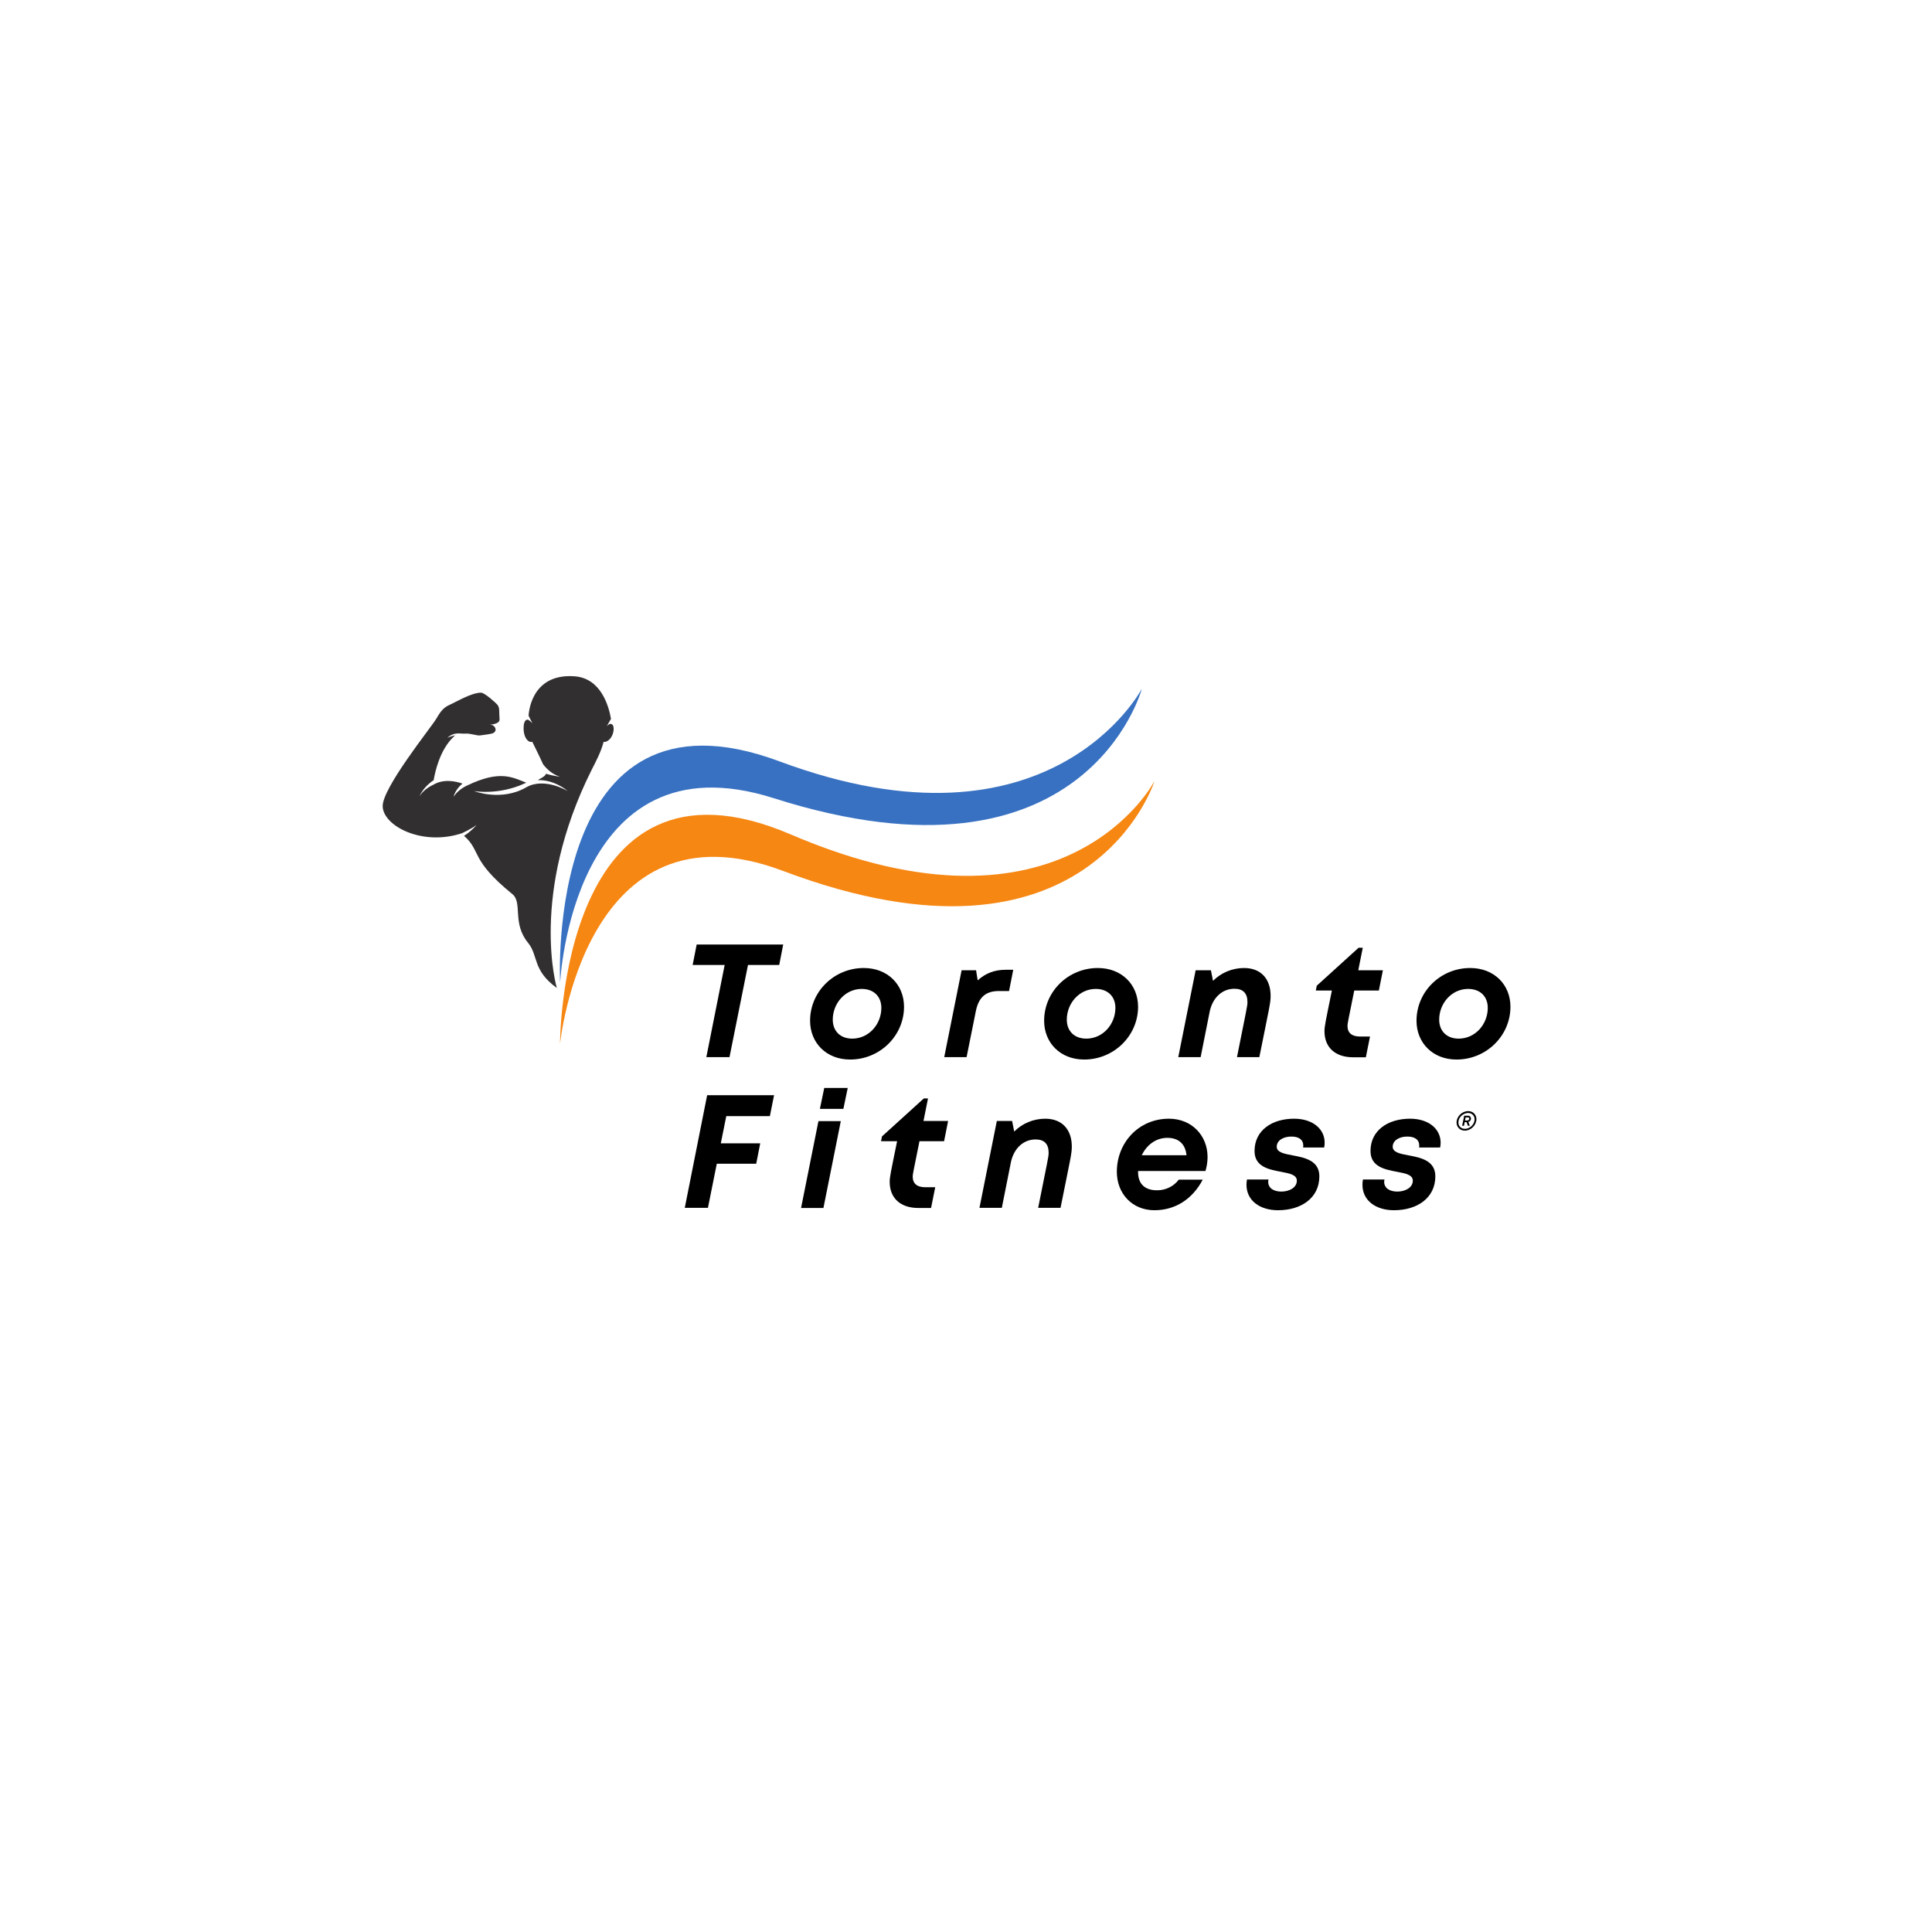 <svg xmlns="http://www.w3.org/2000/svg" xmlns:xlink="http://www.w3.org/1999/xlink" width="100" zoomAndPan="magnify" viewBox="0 0 375 225" height="100" preserveAspectRatio="xMidYMid meet" version="1.0"><defs><g/><clipPath id="3f9f9ea20b"><path d="M 108 76 L 224.148 76 L 224.148 127.66 L 108 127.66 Z M 108 76 " clip-rule="nonzero"/></clipPath><clipPath id="4b00a40472"><path d="M 74.148 56 L 120 56 L 120 117 L 74.148 117 Z M 74.148 56 " clip-rule="nonzero"/></clipPath></defs><path fill="#3871c1" d="M 108.719 115.766 C 108.719 115.766 105.527 55.734 151.27 72.77 C 203.984 92.395 221.633 58.684 221.633 58.684 C 221.633 58.684 210.855 99.242 150.172 79.926 C 110.957 67.441 108.719 115.766 108.719 115.766 " fill-opacity="1" fill-rule="nonzero"/><g clip-path="url(#3f9f9ea20b)"><path fill="#f68712" d="M 153.461 86.953 C 108.609 67.715 108.699 127.656 108.699 127.656 C 108.699 127.656 113.484 79.516 151.988 94.043 C 211.57 116.52 224.109 76.57 224.109 76.57 C 224.109 76.57 206.906 109.879 153.461 86.953 " fill-opacity="1" fill-rule="nonzero"/></g><g clip-path="url(#4b00a40472)"><path fill="#322f30" d="M 118.453 65.496 C 118.254 65.492 117.789 65.934 117.789 65.934 L 118.594 64.531 C 118.152 61.992 116.625 56.625 111.492 56.266 C 102.793 55.656 102.602 63.934 102.602 63.934 L 103.336 65.391 C 103.336 65.391 102.645 64.625 102.344 64.676 C 101.77 64.773 101.625 65.578 101.625 66.395 C 101.625 67.84 102.281 69.008 103.086 69.008 C 103.164 69.008 103.238 69 103.312 68.977 C 103.312 68.977 104.617 71.582 105.418 73.355 C 106.223 74.395 107.297 75.324 108.699 75.758 C 108.699 75.758 107.492 75.637 105.98 75.191 C 105.742 75.809 104.832 76.078 104.375 76.434 C 107.652 76.285 110.203 78.547 110.203 78.547 C 110.203 78.547 105.664 75.793 102.152 77.816 C 97.285 80.621 92.008 78.547 92.008 78.547 C 92.008 78.547 96.777 79.402 101.828 77.062 C 101.938 77.012 102.043 76.965 102.152 76.922 C 99.504 75.902 97.051 74.379 90.66 77.473 C 90.66 77.473 89 78.168 88.051 79.633 C 88.051 79.633 88.312 78.297 89.758 77.094 C 88.488 76.648 86.102 76.105 84.047 77.352 C 84.047 77.352 82.391 78.047 81.441 79.512 C 81.441 79.512 82.16 77.73 84.176 76.434 C 84.477 74.621 85.422 70.543 88.008 68.039 C 88.129 67.922 88.238 67.82 88.344 67.73 C 87.512 67.887 86.84 68.215 86.84 68.215 C 88.188 66.969 89.395 67.469 90.277 67.395 C 91.32 67.309 92.57 67.836 93.207 67.742 C 94.062 67.621 95.402 67.473 95.734 67.289 C 96.656 66.777 96.023 65.727 95.301 65.695 C 94.359 65.652 97.035 65.723 96.961 64.645 C 96.848 62.973 97.035 62.441 96.543 61.785 C 96.32 61.492 94.062 59.445 93.371 59.445 C 91.5 59.453 88.641 61.199 87.105 61.887 C 85.809 62.473 85.211 63.645 84.637 64.578 C 83.547 66.355 74.18 77.984 74.277 81.508 C 74.379 85.336 81.973 89.285 89.672 86.727 C 89.672 86.727 91.5 85.879 92.52 85.121 C 92.52 85.121 91.422 86.395 90.066 87.234 C 93.461 90.207 91.176 91.82 99.434 98.531 C 101.5 100.211 99.332 104.133 102.496 108 C 104.523 110.48 103.316 113.328 108.082 116.762 C 108.082 116.762 102.68 98.711 114.855 74.391 C 115.59 72.926 116.613 71.078 117.164 68.996 C 117.215 69.004 117.266 69.008 117.316 69.008 C 118.121 69.008 119.109 67.895 119.109 66.449 C 119.109 66.078 119.012 65.504 118.453 65.496 " fill-opacity="1" fill-rule="nonzero"/></g><g fill="#000000" fill-opacity="1"><g transform="translate(132.041, 130.187)"><g><path d="M 19.98 -21.855 L 3.184 -21.855 L 2.402 -17.891 L 8.617 -17.891 L 5.059 0 L 9.555 0 L 13.145 -17.891 L 19.203 -17.891 Z M 19.98 -21.855 "/></g></g></g><g fill="#000000" fill-opacity="1"><g transform="translate(156.237, 130.187)"><g><path d="M 8.773 0.469 C 14.551 0.469 19.234 -4.152 19.234 -9.773 C 19.234 -14.082 16.047 -17.297 11.426 -17.297 C 5.652 -17.297 1 -12.707 1 -7.055 C 1 -2.777 4.152 0.469 8.773 0.469 Z M 9.18 -3.59 C 6.867 -3.59 5.402 -5.059 5.402 -7.273 C 5.402 -10.43 7.805 -13.238 11.023 -13.238 C 13.363 -13.238 14.832 -11.77 14.832 -9.555 C 14.832 -6.402 12.426 -3.59 9.18 -3.59 Z M 9.18 -3.59 "/></g></g></g><g fill="#000000" fill-opacity="1"><g transform="translate(182.713, 130.187)"><g><path d="M 12.457 -16.953 C 10.367 -16.953 8.586 -16.297 7.055 -14.895 L 6.742 -16.859 L 3.934 -16.859 L 0.562 0 L 4.902 0 L 6.742 -9.148 C 7.336 -11.707 8.68 -12.832 11.207 -12.832 L 13.145 -12.832 L 13.957 -16.953 Z M 12.457 -16.953 "/></g></g></g><g fill="#000000" fill-opacity="1"><g transform="translate(201.665, 130.187)"><g><path d="M 8.773 0.469 C 14.551 0.469 19.234 -4.152 19.234 -9.773 C 19.234 -14.082 16.047 -17.297 11.426 -17.297 C 5.652 -17.297 1 -12.707 1 -7.055 C 1 -2.777 4.152 0.469 8.773 0.469 Z M 9.18 -3.59 C 6.867 -3.59 5.402 -5.059 5.402 -7.273 C 5.402 -10.43 7.805 -13.238 11.023 -13.238 C 13.363 -13.238 14.832 -11.77 14.832 -9.555 C 14.832 -6.402 12.426 -3.59 9.18 -3.59 Z M 9.18 -3.59 "/></g></g></g><g fill="#000000" fill-opacity="1"><g transform="translate(228.141, 130.187)"><g><path d="M 13.332 -17.297 C 11.023 -17.297 8.836 -16.359 7.305 -14.801 L 6.898 -16.859 L 3.934 -16.859 L 0.562 0 L 4.902 0 L 6.68 -8.93 C 7.273 -11.582 9.117 -13.27 11.457 -13.27 C 13.145 -13.27 13.988 -12.395 13.988 -10.68 C 13.988 -9.867 13.801 -9.273 11.957 0 L 16.297 0 C 18.266 -9.805 18.484 -10.492 18.484 -11.895 C 18.484 -15.176 16.609 -17.297 13.332 -17.297 Z M 13.332 -17.297 "/></g></g></g><g fill="#000000" fill-opacity="1"><g transform="translate(254.367, 130.187)"><g><path d="M 13.27 -12.926 L 14.051 -16.859 L 9.273 -16.859 L 10.148 -21.23 L 9.336 -21.23 L 1.219 -13.863 L 1.031 -12.926 L 4.152 -12.926 C 2.871 -6.652 2.715 -5.965 2.715 -5.027 C 2.715 -1.906 4.777 0.031 8.273 0.031 L 10.742 0.031 L 11.551 -3.996 L 9.586 -3.996 C 8.023 -3.996 7.18 -4.715 7.18 -6.059 C 7.18 -6.496 7.273 -6.898 8.492 -12.926 Z M 13.27 -12.926 "/></g></g></g><g fill="#000000" fill-opacity="1"><g transform="translate(273.943, 130.187)"><g><path d="M 8.773 0.469 C 14.551 0.469 19.234 -4.152 19.234 -9.773 C 19.234 -14.082 16.047 -17.297 11.426 -17.297 C 5.652 -17.297 1 -12.707 1 -7.055 C 1 -2.777 4.152 0.469 8.773 0.469 Z M 9.18 -3.59 C 6.867 -3.59 5.402 -5.059 5.402 -7.273 C 5.402 -10.43 7.805 -13.238 11.023 -13.238 C 13.363 -13.238 14.832 -11.77 14.832 -9.555 C 14.832 -6.402 12.426 -3.59 9.18 -3.59 Z M 9.18 -3.59 "/></g></g></g><g fill="#000000" fill-opacity="1"><g transform="translate(132.041, 159.437)"><g><path d="M 17.391 -17.797 L 18.203 -21.855 L 5.215 -21.855 L 0.875 0 L 5.371 0 L 7.086 -8.555 L 14.738 -8.555 L 15.52 -12.52 L 7.867 -12.52 L 8.93 -17.797 Z M 17.391 -17.797 "/></g></g></g><g fill="#000000" fill-opacity="1"><g transform="translate(154.926, 159.437)"><g><path d="M 4.215 -19.203 L 8.773 -19.203 L 9.617 -23.262 L 5.059 -23.262 Z M 0.562 0.031 L 4.902 0.031 L 8.273 -16.828 L 3.934 -16.828 Z M 0.562 0.031 "/></g></g></g><g fill="#000000" fill-opacity="1"><g transform="translate(169.976, 159.437)"><g><path d="M 13.27 -12.926 L 14.051 -16.859 L 9.273 -16.859 L 10.148 -21.23 L 9.336 -21.23 L 1.219 -13.863 L 1.031 -12.926 L 4.152 -12.926 C 2.871 -6.652 2.715 -5.965 2.715 -5.027 C 2.715 -1.906 4.777 0.031 8.273 0.031 L 10.742 0.031 L 11.551 -3.996 L 9.586 -3.996 C 8.023 -3.996 7.18 -4.715 7.18 -6.059 C 7.18 -6.496 7.273 -6.898 8.492 -12.926 Z M 13.27 -12.926 "/></g></g></g><g fill="#000000" fill-opacity="1"><g transform="translate(189.552, 159.437)"><g><path d="M 13.332 -17.297 C 11.023 -17.297 8.836 -16.359 7.305 -14.801 L 6.898 -16.859 L 3.934 -16.859 L 0.562 0 L 4.902 0 L 6.68 -8.93 C 7.273 -11.582 9.117 -13.27 11.457 -13.27 C 13.145 -13.27 13.988 -12.395 13.988 -10.68 C 13.988 -9.867 13.801 -9.273 11.957 0 L 16.297 0 C 18.266 -9.805 18.484 -10.492 18.484 -11.895 C 18.484 -15.176 16.609 -17.297 13.332 -17.297 Z M 13.332 -17.297 "/></g></g></g><g fill="#000000" fill-opacity="1"><g transform="translate(215.778, 159.437)"><g><path d="M 18.203 -7.148 C 18.453 -8.023 18.609 -8.867 18.609 -9.867 C 18.609 -13.988 15.578 -17.297 11.113 -17.297 C 5.215 -17.297 1 -12.613 1 -6.992 C 1 -2.777 3.965 0.469 8.305 0.469 C 12.363 0.469 15.703 -1.719 17.672 -5.465 L 13.02 -5.465 C 12.051 -4.184 10.523 -3.402 8.805 -3.402 C 6.465 -3.402 5.121 -4.621 5.121 -6.93 C 5.121 -7.023 5.121 -7.086 5.121 -7.148 Z M 10.805 -13.582 C 12.988 -13.582 14.301 -12.395 14.52 -10.211 L 5.84 -10.211 C 6.773 -12.145 8.523 -13.582 10.805 -13.582 Z M 10.805 -13.582 "/></g></g></g><g fill="#000000" fill-opacity="1"><g transform="translate(241.536, 159.437)"><g><path d="M 6.527 0.469 C 11.023 0.469 14.551 -1.906 14.551 -6.121 C 14.551 -9.18 11.707 -9.742 9.367 -10.18 C 7.68 -10.492 6.277 -10.773 6.277 -11.863 C 6.277 -13.02 7.461 -13.832 9.117 -13.832 C 10.586 -13.832 11.426 -13.207 11.426 -12.113 C 11.426 -11.988 11.426 -11.863 11.395 -11.707 L 15.488 -11.707 C 15.547 -12.051 15.578 -12.363 15.578 -12.645 C 15.578 -15.301 13.27 -17.297 9.648 -17.297 C 5.371 -17.297 1.969 -15.051 1.969 -11.023 C 1.969 -7.961 4.777 -7.43 7.117 -6.992 C 8.773 -6.68 10.18 -6.402 10.18 -5.277 C 10.18 -3.902 8.68 -3.152 7.18 -3.152 C 5.746 -3.152 4.621 -3.777 4.621 -5.059 C 4.621 -5.184 4.652 -5.34 4.684 -5.496 L 0.5 -5.496 C 0.438 -5.152 0.406 -4.809 0.406 -4.465 C 0.406 -1.438 2.965 0.469 6.527 0.469 Z M 6.527 0.469 "/></g></g></g><g fill="#000000" fill-opacity="1"><g transform="translate(264.046, 159.437)"><g><path d="M 6.527 0.469 C 11.023 0.469 14.551 -1.906 14.551 -6.121 C 14.551 -9.18 11.707 -9.742 9.367 -10.18 C 7.68 -10.492 6.277 -10.773 6.277 -11.863 C 6.277 -13.02 7.461 -13.832 9.117 -13.832 C 10.586 -13.832 11.426 -13.207 11.426 -12.113 C 11.426 -11.988 11.426 -11.863 11.395 -11.707 L 15.488 -11.707 C 15.547 -12.051 15.578 -12.363 15.578 -12.645 C 15.578 -15.301 13.27 -17.297 9.648 -17.297 C 5.371 -17.297 1.969 -15.051 1.969 -11.023 C 1.969 -7.961 4.777 -7.43 7.117 -6.992 C 8.773 -6.68 10.18 -6.402 10.18 -5.277 C 10.18 -3.902 8.68 -3.152 7.18 -3.152 C 5.746 -3.152 4.621 -3.777 4.621 -5.059 C 4.621 -5.184 4.652 -5.34 4.684 -5.496 L 0.5 -5.496 C 0.438 -5.152 0.406 -4.809 0.406 -4.465 C 0.406 -1.438 2.965 0.469 6.527 0.469 Z M 6.527 0.469 "/></g></g></g><g fill="#000000" fill-opacity="1"><g transform="translate(281.821, 147.765)"><g><path d="M 3.16 -7.098 C 1.969 -7.098 0.898 -6.07 0.898 -4.879 C 0.898 -4 1.57 -3.309 2.488 -3.309 C 3.699 -3.309 4.75 -4.391 4.75 -5.539 C 4.75 -6.418 4.078 -7.098 3.16 -7.098 Z M 2.52 -3.66 C 1.77 -3.66 1.25 -4.188 1.25 -4.891 C 1.25 -5.867 2.148 -6.738 3.141 -6.738 C 3.879 -6.738 4.398 -6.207 4.398 -5.508 C 4.398 -4.57 3.527 -3.66 2.52 -3.66 Z M 3.16 -6.207 L 2.379 -6.207 L 1.98 -4.25 L 2.34 -4.25 L 2.48 -4.969 L 2.828 -4.969 L 3.098 -4.25 L 3.469 -4.25 L 3.18 -5 C 3.488 -5.078 3.699 -5.32 3.699 -5.648 C 3.699 -5.957 3.48 -6.207 3.16 -6.207 Z M 2.961 -5.277 L 2.539 -5.277 L 2.66 -5.879 L 3.09 -5.879 C 3.27 -5.879 3.359 -5.789 3.359 -5.637 C 3.359 -5.43 3.188 -5.277 2.961 -5.277 Z M 2.961 -5.277 "/></g></g></g></svg>